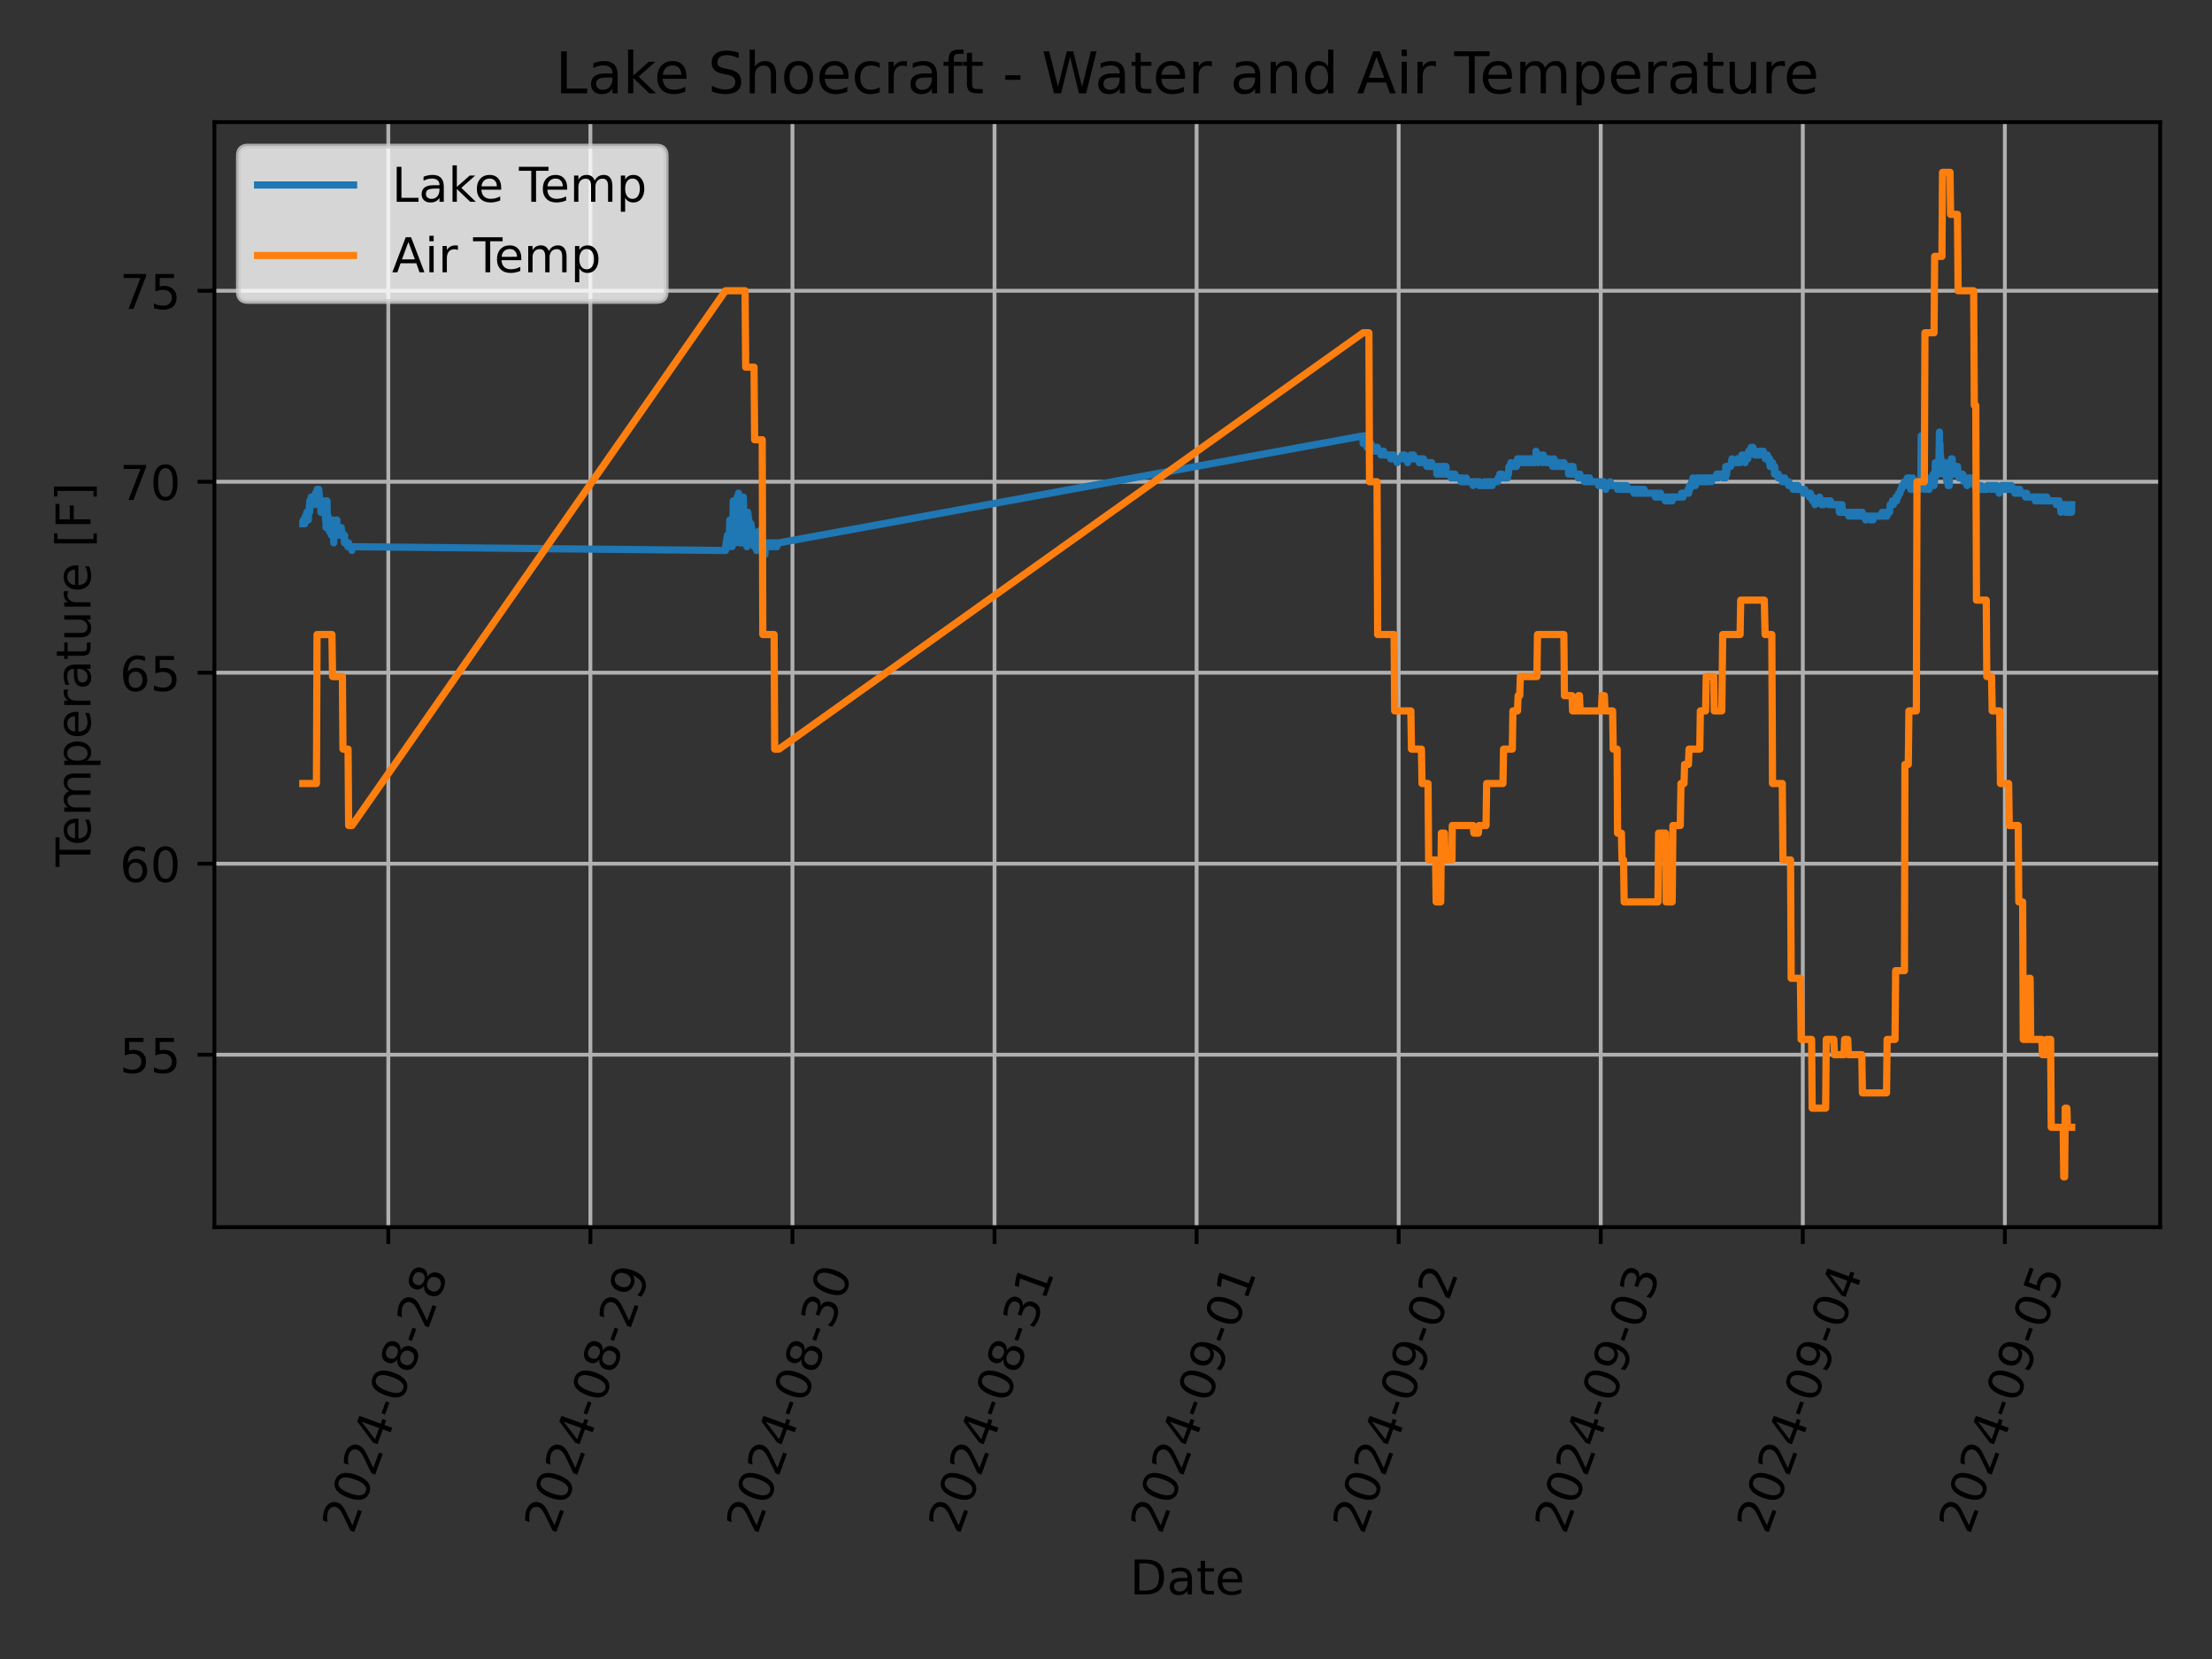 <?xml version="1.0" encoding="utf-8" standalone="no"?>
<!DOCTYPE svg PUBLIC "-//W3C//DTD SVG 1.1//EN"
  "http://www.w3.org/Graphics/SVG/1.1/DTD/svg11.dtd">
<!-- Created with matplotlib (https://matplotlib.org/) -->
<svg height="345.6pt" version="1.1" viewBox="0 0 460.8 345.6" width="460.8pt" xmlns="http://www.w3.org/2000/svg" xmlns:xlink="http://www.w3.org/1999/xlink">
 <rect x="0" y="0" width="460.8" height="345.6" fill="#333333" stroke="none"/>
 <defs>
  <style type="text/css">*{stroke-linecap:butt;stroke-linejoin:round;}</style>
 </defs>
 <g id="figure_1">
  <g id="patch_1">
   <path d="M 0 345.6 
L 460.8 345.6 
L 460.8 0 
L 0 0 
z
" style="fill:none;"/>
  </g>
  <g id="axes_1">
   <g id="patch_2">
    <path d="M 44.66 255.639 
L 450 255.639 
L 450 25.44 
L 44.66 25.44 
z
" style="fill:none;"/>
   </g>
   <g id="matplotlib.axis_1">
    <g id="xtick_1">
     <g id="line2d_1">
      <path clip-path="url(#p44651947cb)" d="M 80.894 255.639 
L 80.894 25.44 
" style="fill:none;stroke:#b0b0b0;stroke-linecap:square;stroke-width:0.8;"/>
     </g>
     <g id="line2d_2">
      <defs>
       <path d="M 0 0 
L 0 3.5 
" id="mb983720e41" style="stroke:#000000;stroke-width:0.8;"/>
      </defs>
      <g>
       <use style="stroke:#000000;stroke-width:0.8;" x="80.894" xlink:href="#mb983720e41" y="255.639"/>
      </g>
     </g>
     <g id="text_1">
      <!-- 2024-08-28 -->
      <g transform="translate(73.548 319.848)rotate(-70)scale(0.1 -0.1)">
       <defs>
        <path d="M 19.188 8.297 
L 53.609 8.297 
L 53.609 0 
L 7.328 0 
L 7.328 8.297 
Q 12.938 14.109 22.625 23.891 
Q 32.328 33.688 34.812 36.531 
Q 39.547 41.844 41.422 45.531 
Q 43.312 49.219 43.312 52.781 
Q 43.312 58.594 39.234 62.25 
Q 35.156 65.922 28.609 65.922 
Q 23.969 65.922 18.812 64.312 
Q 13.672 62.703 7.812 59.422 
L 7.812 69.391 
Q 13.766 71.781 18.938 73 
Q 24.125 74.219 28.422 74.219 
Q 39.75 74.219 46.484 68.547 
Q 53.219 62.891 53.219 53.422 
Q 53.219 48.922 51.531 44.891 
Q 49.859 40.875 45.406 35.406 
Q 44.188 33.984 37.641 27.219 
Q 31.109 20.453 19.188 8.297 
z
" id="DejaVuSans-50"/>
        <path d="M 31.781 66.406 
Q 24.172 66.406 20.328 58.906 
Q 16.5 51.422 16.5 36.375 
Q 16.5 21.391 20.328 13.891 
Q 24.172 6.391 31.781 6.391 
Q 39.453 6.391 43.281 13.891 
Q 47.125 21.391 47.125 36.375 
Q 47.125 51.422 43.281 58.906 
Q 39.453 66.406 31.781 66.406 
z
M 31.781 74.219 
Q 44.047 74.219 50.516 64.516 
Q 56.984 54.828 56.984 36.375 
Q 56.984 17.969 50.516 8.266 
Q 44.047 -1.422 31.781 -1.422 
Q 19.531 -1.422 13.062 8.266 
Q 6.594 17.969 6.594 36.375 
Q 6.594 54.828 13.062 64.516 
Q 19.531 74.219 31.781 74.219 
z
" id="DejaVuSans-48"/>
        <path d="M 37.797 64.312 
L 12.891 25.391 
L 37.797 25.391 
z
M 35.203 72.906 
L 47.609 72.906 
L 47.609 25.391 
L 58.016 25.391 
L 58.016 17.188 
L 47.609 17.188 
L 47.609 0 
L 37.797 0 
L 37.797 17.188 
L 4.891 17.188 
L 4.891 26.703 
z
" id="DejaVuSans-52"/>
        <path d="M 4.891 31.391 
L 31.203 31.391 
L 31.203 23.391 
L 4.891 23.391 
z
" id="DejaVuSans-45"/>
        <path d="M 31.781 34.625 
Q 24.75 34.625 20.719 30.859 
Q 16.703 27.094 16.703 20.516 
Q 16.703 13.922 20.719 10.156 
Q 24.75 6.391 31.781 6.391 
Q 38.812 6.391 42.859 10.172 
Q 46.922 13.969 46.922 20.516 
Q 46.922 27.094 42.891 30.859 
Q 38.875 34.625 31.781 34.625 
z
M 21.922 38.812 
Q 15.578 40.375 12.031 44.719 
Q 8.5 49.078 8.5 55.328 
Q 8.5 64.062 14.719 69.141 
Q 20.953 74.219 31.781 74.219 
Q 42.672 74.219 48.875 69.141 
Q 55.078 64.062 55.078 55.328 
Q 55.078 49.078 51.531 44.719 
Q 48 40.375 41.703 38.812 
Q 48.828 37.156 52.797 32.312 
Q 56.781 27.484 56.781 20.516 
Q 56.781 9.906 50.312 4.234 
Q 43.844 -1.422 31.781 -1.422 
Q 19.734 -1.422 13.25 4.234 
Q 6.781 9.906 6.781 20.516 
Q 6.781 27.484 10.781 32.312 
Q 14.797 37.156 21.922 38.812 
z
M 18.312 54.391 
Q 18.312 48.734 21.844 45.562 
Q 25.391 42.391 31.781 42.391 
Q 38.141 42.391 41.719 45.562 
Q 45.312 48.734 45.312 54.391 
Q 45.312 60.062 41.719 63.234 
Q 38.141 66.406 31.781 66.406 
Q 25.391 66.406 21.844 63.234 
Q 18.312 60.062 18.312 54.391 
z
" id="DejaVuSans-56"/>
       </defs>
       <use xlink:href="#DejaVuSans-50"/>
       <use x="63.623" xlink:href="#DejaVuSans-48"/>
       <use x="127.246" xlink:href="#DejaVuSans-50"/>
       <use x="190.869" xlink:href="#DejaVuSans-52"/>
       <use x="254.492" xlink:href="#DejaVuSans-45"/>
       <use x="290.576" xlink:href="#DejaVuSans-48"/>
       <use x="354.199" xlink:href="#DejaVuSans-56"/>
       <use x="417.822" xlink:href="#DejaVuSans-45"/>
       <use x="453.906" xlink:href="#DejaVuSans-50"/>
       <use x="517.529" xlink:href="#DejaVuSans-56"/>
      </g>
     </g>
    </g>
    <g id="xtick_2">
     <g id="line2d_3">
      <path clip-path="url(#p44651947cb)" d="M 122.988 255.639 
L 122.988 25.44 
" style="fill:none;stroke:#b0b0b0;stroke-linecap:square;stroke-width:0.8;"/>
     </g>
     <g id="line2d_4">
      <g>
       <use style="stroke:#000000;stroke-width:0.8;" x="122.988" xlink:href="#mb983720e41" y="255.639"/>
      </g>
     </g>
     <g id="text_2">
      <!-- 2024-08-29 -->
      <g transform="translate(115.643 319.848)rotate(-70)scale(0.1 -0.1)">
       <defs>
        <path d="M 10.984 1.516 
L 10.984 10.5 
Q 14.703 8.734 18.5 7.812 
Q 22.312 6.891 25.984 6.891 
Q 35.75 6.891 40.891 13.453 
Q 46.047 20.016 46.781 33.406 
Q 43.953 29.203 39.594 26.953 
Q 35.25 24.703 29.984 24.703 
Q 19.047 24.703 12.672 31.312 
Q 6.297 37.938 6.297 49.422 
Q 6.297 60.641 12.938 67.422 
Q 19.578 74.219 30.609 74.219 
Q 43.266 74.219 49.922 64.516 
Q 56.594 54.828 56.594 36.375 
Q 56.594 19.141 48.406 8.859 
Q 40.234 -1.422 26.422 -1.422 
Q 22.703 -1.422 18.891 -0.688 
Q 15.094 0.047 10.984 1.516 
z
M 30.609 32.422 
Q 37.25 32.422 41.125 36.953 
Q 45.016 41.5 45.016 49.422 
Q 45.016 57.281 41.125 61.844 
Q 37.25 66.406 30.609 66.406 
Q 23.969 66.406 20.094 61.844 
Q 16.219 57.281 16.219 49.422 
Q 16.219 41.5 20.094 36.953 
Q 23.969 32.422 30.609 32.422 
z
" id="DejaVuSans-57"/>
       </defs>
       <use xlink:href="#DejaVuSans-50"/>
       <use x="63.623" xlink:href="#DejaVuSans-48"/>
       <use x="127.246" xlink:href="#DejaVuSans-50"/>
       <use x="190.869" xlink:href="#DejaVuSans-52"/>
       <use x="254.492" xlink:href="#DejaVuSans-45"/>
       <use x="290.576" xlink:href="#DejaVuSans-48"/>
       <use x="354.199" xlink:href="#DejaVuSans-56"/>
       <use x="417.822" xlink:href="#DejaVuSans-45"/>
       <use x="453.906" xlink:href="#DejaVuSans-50"/>
       <use x="517.529" xlink:href="#DejaVuSans-57"/>
      </g>
     </g>
    </g>
    <g id="xtick_3">
     <g id="line2d_5">
      <path clip-path="url(#p44651947cb)" d="M 165.083 255.639 
L 165.083 25.44 
" style="fill:none;stroke:#b0b0b0;stroke-linecap:square;stroke-width:0.8;"/>
     </g>
     <g id="line2d_6">
      <g>
       <use style="stroke:#000000;stroke-width:0.8;" x="165.083" xlink:href="#mb983720e41" y="255.639"/>
      </g>
     </g>
     <g id="text_3">
      <!-- 2024-08-30 -->
      <g transform="translate(157.737 319.848)rotate(-70)scale(0.1 -0.1)">
       <defs>
        <path d="M 40.578 39.312 
Q 47.656 37.797 51.625 33 
Q 55.609 28.219 55.609 21.188 
Q 55.609 10.406 48.188 4.484 
Q 40.766 -1.422 27.094 -1.422 
Q 22.516 -1.422 17.656 -0.516 
Q 12.797 0.391 7.625 2.203 
L 7.625 11.719 
Q 11.719 9.328 16.594 8.109 
Q 21.484 6.891 26.812 6.891 
Q 36.078 6.891 40.938 10.547 
Q 45.797 14.203 45.797 21.188 
Q 45.797 27.641 41.281 31.266 
Q 36.766 34.906 28.719 34.906 
L 20.219 34.906 
L 20.219 43.016 
L 29.109 43.016 
Q 36.375 43.016 40.234 45.922 
Q 44.094 48.828 44.094 54.297 
Q 44.094 59.906 40.109 62.906 
Q 36.141 65.922 28.719 65.922 
Q 24.656 65.922 20.016 65.031 
Q 15.375 64.156 9.812 62.312 
L 9.812 71.094 
Q 15.438 72.656 20.344 73.438 
Q 25.25 74.219 29.594 74.219 
Q 40.828 74.219 47.359 69.109 
Q 53.906 64.016 53.906 55.328 
Q 53.906 49.266 50.438 45.094 
Q 46.969 40.922 40.578 39.312 
z
" id="DejaVuSans-51"/>
       </defs>
       <use xlink:href="#DejaVuSans-50"/>
       <use x="63.623" xlink:href="#DejaVuSans-48"/>
       <use x="127.246" xlink:href="#DejaVuSans-50"/>
       <use x="190.869" xlink:href="#DejaVuSans-52"/>
       <use x="254.492" xlink:href="#DejaVuSans-45"/>
       <use x="290.576" xlink:href="#DejaVuSans-48"/>
       <use x="354.199" xlink:href="#DejaVuSans-56"/>
       <use x="417.822" xlink:href="#DejaVuSans-45"/>
       <use x="453.906" xlink:href="#DejaVuSans-51"/>
       <use x="517.529" xlink:href="#DejaVuSans-48"/>
      </g>
     </g>
    </g>
    <g id="xtick_4">
     <g id="line2d_7">
      <path clip-path="url(#p44651947cb)" d="M 207.177 255.639 
L 207.177 25.44 
" style="fill:none;stroke:#b0b0b0;stroke-linecap:square;stroke-width:0.8;"/>
     </g>
     <g id="line2d_8">
      <g>
       <use style="stroke:#000000;stroke-width:0.8;" x="207.177" xlink:href="#mb983720e41" y="255.639"/>
      </g>
     </g>
     <g id="text_4">
      <!-- 2024-08-31 -->
      <g transform="translate(199.832 319.848)rotate(-70)scale(0.1 -0.1)">
       <defs>
        <path d="M 12.406 8.297 
L 28.516 8.297 
L 28.516 63.922 
L 10.984 60.406 
L 10.984 69.391 
L 28.422 72.906 
L 38.281 72.906 
L 38.281 8.297 
L 54.391 8.297 
L 54.391 0 
L 12.406 0 
z
" id="DejaVuSans-49"/>
       </defs>
       <use xlink:href="#DejaVuSans-50"/>
       <use x="63.623" xlink:href="#DejaVuSans-48"/>
       <use x="127.246" xlink:href="#DejaVuSans-50"/>
       <use x="190.869" xlink:href="#DejaVuSans-52"/>
       <use x="254.492" xlink:href="#DejaVuSans-45"/>
       <use x="290.576" xlink:href="#DejaVuSans-48"/>
       <use x="354.199" xlink:href="#DejaVuSans-56"/>
       <use x="417.822" xlink:href="#DejaVuSans-45"/>
       <use x="453.906" xlink:href="#DejaVuSans-51"/>
       <use x="517.529" xlink:href="#DejaVuSans-49"/>
      </g>
     </g>
    </g>
    <g id="xtick_5">
     <g id="line2d_9">
      <path clip-path="url(#p44651947cb)" d="M 249.272 255.639 
L 249.272 25.44 
" style="fill:none;stroke:#b0b0b0;stroke-linecap:square;stroke-width:0.8;"/>
     </g>
     <g id="line2d_10">
      <g>
       <use style="stroke:#000000;stroke-width:0.8;" x="249.272" xlink:href="#mb983720e41" y="255.639"/>
      </g>
     </g>
     <g id="text_5">
      <!-- 2024-09-01 -->
      <g transform="translate(241.926 319.848)rotate(-70)scale(0.1 -0.1)">
       <use xlink:href="#DejaVuSans-50"/>
       <use x="63.623" xlink:href="#DejaVuSans-48"/>
       <use x="127.246" xlink:href="#DejaVuSans-50"/>
       <use x="190.869" xlink:href="#DejaVuSans-52"/>
       <use x="254.492" xlink:href="#DejaVuSans-45"/>
       <use x="290.576" xlink:href="#DejaVuSans-48"/>
       <use x="354.199" xlink:href="#DejaVuSans-57"/>
       <use x="417.822" xlink:href="#DejaVuSans-45"/>
       <use x="453.906" xlink:href="#DejaVuSans-48"/>
       <use x="517.529" xlink:href="#DejaVuSans-49"/>
      </g>
     </g>
    </g>
    <g id="xtick_6">
     <g id="line2d_11">
      <path clip-path="url(#p44651947cb)" d="M 291.366 255.639 
L 291.366 25.44 
" style="fill:none;stroke:#b0b0b0;stroke-linecap:square;stroke-width:0.8;"/>
     </g>
     <g id="line2d_12">
      <g>
       <use style="stroke:#000000;stroke-width:0.8;" x="291.366" xlink:href="#mb983720e41" y="255.639"/>
      </g>
     </g>
     <g id="text_6">
      <!-- 2024-09-02 -->
      <g transform="translate(284.021 319.848)rotate(-70)scale(0.1 -0.1)">
       <use xlink:href="#DejaVuSans-50"/>
       <use x="63.623" xlink:href="#DejaVuSans-48"/>
       <use x="127.246" xlink:href="#DejaVuSans-50"/>
       <use x="190.869" xlink:href="#DejaVuSans-52"/>
       <use x="254.492" xlink:href="#DejaVuSans-45"/>
       <use x="290.576" xlink:href="#DejaVuSans-48"/>
       <use x="354.199" xlink:href="#DejaVuSans-57"/>
       <use x="417.822" xlink:href="#DejaVuSans-45"/>
       <use x="453.906" xlink:href="#DejaVuSans-48"/>
       <use x="517.529" xlink:href="#DejaVuSans-50"/>
      </g>
     </g>
    </g>
    <g id="xtick_7">
     <g id="line2d_13">
      <path clip-path="url(#p44651947cb)" d="M 333.461 255.639 
L 333.461 25.44 
" style="fill:none;stroke:#b0b0b0;stroke-linecap:square;stroke-width:0.8;"/>
     </g>
     <g id="line2d_14">
      <g>
       <use style="stroke:#000000;stroke-width:0.8;" x="333.461" xlink:href="#mb983720e41" y="255.639"/>
      </g>
     </g>
     <g id="text_7">
      <!-- 2024-09-03 -->
      <g transform="translate(326.116 319.848)rotate(-70)scale(0.1 -0.1)">
       <use xlink:href="#DejaVuSans-50"/>
       <use x="63.623" xlink:href="#DejaVuSans-48"/>
       <use x="127.246" xlink:href="#DejaVuSans-50"/>
       <use x="190.869" xlink:href="#DejaVuSans-52"/>
       <use x="254.492" xlink:href="#DejaVuSans-45"/>
       <use x="290.576" xlink:href="#DejaVuSans-48"/>
       <use x="354.199" xlink:href="#DejaVuSans-57"/>
       <use x="417.822" xlink:href="#DejaVuSans-45"/>
       <use x="453.906" xlink:href="#DejaVuSans-48"/>
       <use x="517.529" xlink:href="#DejaVuSans-51"/>
      </g>
     </g>
    </g>
    <g id="xtick_8">
     <g id="line2d_15">
      <path clip-path="url(#p44651947cb)" d="M 375.556 255.639 
L 375.556 25.44 
" style="fill:none;stroke:#b0b0b0;stroke-linecap:square;stroke-width:0.8;"/>
     </g>
     <g id="line2d_16">
      <g>
       <use style="stroke:#000000;stroke-width:0.8;" x="375.556" xlink:href="#mb983720e41" y="255.639"/>
      </g>
     </g>
     <g id="text_8">
      <!-- 2024-09-04 -->
      <g transform="translate(368.21 319.848)rotate(-70)scale(0.1 -0.1)">
       <use xlink:href="#DejaVuSans-50"/>
       <use x="63.623" xlink:href="#DejaVuSans-48"/>
       <use x="127.246" xlink:href="#DejaVuSans-50"/>
       <use x="190.869" xlink:href="#DejaVuSans-52"/>
       <use x="254.492" xlink:href="#DejaVuSans-45"/>
       <use x="290.576" xlink:href="#DejaVuSans-48"/>
       <use x="354.199" xlink:href="#DejaVuSans-57"/>
       <use x="417.822" xlink:href="#DejaVuSans-45"/>
       <use x="453.906" xlink:href="#DejaVuSans-48"/>
       <use x="517.529" xlink:href="#DejaVuSans-52"/>
      </g>
     </g>
    </g>
    <g id="xtick_9">
     <g id="line2d_17">
      <path clip-path="url(#p44651947cb)" d="M 417.65 255.639 
L 417.65 25.44 
" style="fill:none;stroke:#b0b0b0;stroke-linecap:square;stroke-width:0.8;"/>
     </g>
     <g id="line2d_18">
      <g>
       <use style="stroke:#000000;stroke-width:0.8;" x="417.65" xlink:href="#mb983720e41" y="255.639"/>
      </g>
     </g>
     <g id="text_9">
      <!-- 2024-09-05 -->
      <g transform="translate(410.305 319.848)rotate(-70)scale(0.1 -0.1)">
       <defs>
        <path d="M 10.797 72.906 
L 49.516 72.906 
L 49.516 64.594 
L 19.828 64.594 
L 19.828 46.734 
Q 21.969 47.469 24.109 47.828 
Q 26.266 48.188 28.422 48.188 
Q 40.625 48.188 47.75 41.5 
Q 54.891 34.812 54.891 23.391 
Q 54.891 11.625 47.562 5.094 
Q 40.234 -1.422 26.906 -1.422 
Q 22.312 -1.422 17.547 -0.641 
Q 12.797 0.141 7.719 1.703 
L 7.719 11.625 
Q 12.109 9.234 16.797 8.062 
Q 21.484 6.891 26.703 6.891 
Q 35.156 6.891 40.078 11.328 
Q 45.016 15.766 45.016 23.391 
Q 45.016 31 40.078 35.438 
Q 35.156 39.891 26.703 39.891 
Q 22.75 39.891 18.812 39.016 
Q 14.891 38.141 10.797 36.281 
z
" id="DejaVuSans-53"/>
       </defs>
       <use xlink:href="#DejaVuSans-50"/>
       <use x="63.623" xlink:href="#DejaVuSans-48"/>
       <use x="127.246" xlink:href="#DejaVuSans-50"/>
       <use x="190.869" xlink:href="#DejaVuSans-52"/>
       <use x="254.492" xlink:href="#DejaVuSans-45"/>
       <use x="290.576" xlink:href="#DejaVuSans-48"/>
       <use x="354.199" xlink:href="#DejaVuSans-57"/>
       <use x="417.822" xlink:href="#DejaVuSans-45"/>
       <use x="453.906" xlink:href="#DejaVuSans-48"/>
       <use x="517.529" xlink:href="#DejaVuSans-53"/>
      </g>
     </g>
    </g>
    <g id="text_10">
     <!-- Date -->
     <g transform="translate(235.379 332.158)scale(0.1 -0.1)">
      <defs>
       <path d="M 19.672 64.797 
L 19.672 8.109 
L 31.594 8.109 
Q 46.688 8.109 53.688 14.938 
Q 60.688 21.781 60.688 36.531 
Q 60.688 51.172 53.688 57.984 
Q 46.688 64.797 31.594 64.797 
z
M 9.812 72.906 
L 30.078 72.906 
Q 51.266 72.906 61.172 64.094 
Q 71.094 55.281 71.094 36.531 
Q 71.094 17.672 61.125 8.828 
Q 51.172 0 30.078 0 
L 9.812 0 
z
" id="DejaVuSans-68"/>
       <path d="M 34.281 27.484 
Q 23.391 27.484 19.188 25 
Q 14.984 22.516 14.984 16.5 
Q 14.984 11.719 18.141 8.906 
Q 21.297 6.109 26.703 6.109 
Q 34.188 6.109 38.703 11.406 
Q 43.219 16.703 43.219 25.484 
L 43.219 27.484 
z
M 52.203 31.203 
L 52.203 0 
L 43.219 0 
L 43.219 8.297 
Q 40.141 3.328 35.547 0.953 
Q 30.953 -1.422 24.312 -1.422 
Q 15.922 -1.422 10.953 3.297 
Q 6 8.016 6 15.922 
Q 6 25.141 12.172 29.828 
Q 18.359 34.516 30.609 34.516 
L 43.219 34.516 
L 43.219 35.406 
Q 43.219 41.609 39.141 45 
Q 35.062 48.391 27.688 48.391 
Q 23 48.391 18.547 47.266 
Q 14.109 46.141 10.016 43.891 
L 10.016 52.203 
Q 14.938 54.109 19.578 55.047 
Q 24.219 56 28.609 56 
Q 40.484 56 46.344 49.844 
Q 52.203 43.703 52.203 31.203 
z
" id="DejaVuSans-97"/>
       <path d="M 18.312 70.219 
L 18.312 54.688 
L 36.812 54.688 
L 36.812 47.703 
L 18.312 47.703 
L 18.312 18.016 
Q 18.312 11.328 20.141 9.422 
Q 21.969 7.516 27.594 7.516 
L 36.812 7.516 
L 36.812 0 
L 27.594 0 
Q 17.188 0 13.234 3.875 
Q 9.281 7.766 9.281 18.016 
L 9.281 47.703 
L 2.688 47.703 
L 2.688 54.688 
L 9.281 54.688 
L 9.281 70.219 
z
" id="DejaVuSans-116"/>
       <path d="M 56.203 29.594 
L 56.203 25.203 
L 14.891 25.203 
Q 15.484 15.922 20.484 11.062 
Q 25.484 6.203 34.422 6.203 
Q 39.594 6.203 44.453 7.469 
Q 49.312 8.734 54.109 11.281 
L 54.109 2.781 
Q 49.266 0.734 44.188 -0.344 
Q 39.109 -1.422 33.891 -1.422 
Q 20.797 -1.422 13.156 6.188 
Q 5.516 13.812 5.516 26.812 
Q 5.516 40.234 12.766 48.109 
Q 20.016 56 32.328 56 
Q 43.359 56 49.781 48.891 
Q 56.203 41.797 56.203 29.594 
z
M 47.219 32.234 
Q 47.125 39.594 43.094 43.984 
Q 39.062 48.391 32.422 48.391 
Q 24.906 48.391 20.391 44.141 
Q 15.875 39.891 15.188 32.172 
z
" id="DejaVuSans-101"/>
      </defs>
      <use xlink:href="#DejaVuSans-68"/>
      <use x="77.002" xlink:href="#DejaVuSans-97"/>
      <use x="138.281" xlink:href="#DejaVuSans-116"/>
      <use x="177.49" xlink:href="#DejaVuSans-101"/>
     </g>
    </g>
   </g>
   <g id="matplotlib.axis_2">
    <g id="ytick_1">
     <g id="line2d_19">
      <path clip-path="url(#p44651947cb)" d="M 44.66 219.712 
L 450 219.712 
" style="fill:none;stroke:#b0b0b0;stroke-linecap:square;stroke-width:0.8;"/>
     </g>
     <g id="line2d_20">
      <defs>
       <path d="M 0 0 
L -3.5 0 
" id="m66be17d0d1" style="stroke:#000000;stroke-width:0.8;"/>
      </defs>
      <g>
       <use style="stroke:#000000;stroke-width:0.8;" x="44.66" xlink:href="#m66be17d0d1" y="219.712"/>
      </g>
     </g>
     <g id="text_11">
      <!-- 55 -->
      <g transform="translate(24.935 223.512)scale(0.1 -0.1)">
       <use xlink:href="#DejaVuSans-53"/>
       <use x="63.623" xlink:href="#DejaVuSans-53"/>
      </g>
     </g>
    </g>
    <g id="ytick_2">
     <g id="line2d_21">
      <path clip-path="url(#p44651947cb)" d="M 44.66 179.927 
L 450 179.927 
" style="fill:none;stroke:#b0b0b0;stroke-linecap:square;stroke-width:0.8;"/>
     </g>
     <g id="line2d_22">
      <g>
       <use style="stroke:#000000;stroke-width:0.8;" x="44.66" xlink:href="#m66be17d0d1" y="179.927"/>
      </g>
     </g>
     <g id="text_12">
      <!-- 60 -->
      <g transform="translate(24.935 183.726)scale(0.1 -0.1)">
       <defs>
        <path d="M 33.016 40.375 
Q 26.375 40.375 22.484 35.828 
Q 18.609 31.297 18.609 23.391 
Q 18.609 15.531 22.484 10.953 
Q 26.375 6.391 33.016 6.391 
Q 39.656 6.391 43.531 10.953 
Q 47.406 15.531 47.406 23.391 
Q 47.406 31.297 43.531 35.828 
Q 39.656 40.375 33.016 40.375 
z
M 52.594 71.297 
L 52.594 62.312 
Q 48.875 64.062 45.094 64.984 
Q 41.312 65.922 37.594 65.922 
Q 27.828 65.922 22.672 59.328 
Q 17.531 52.734 16.797 39.406 
Q 19.672 43.656 24.016 45.922 
Q 28.375 48.188 33.594 48.188 
Q 44.578 48.188 50.953 41.516 
Q 57.328 34.859 57.328 23.391 
Q 57.328 12.156 50.688 5.359 
Q 44.047 -1.422 33.016 -1.422 
Q 20.359 -1.422 13.672 8.266 
Q 6.984 17.969 6.984 36.375 
Q 6.984 53.656 15.188 63.938 
Q 23.391 74.219 37.203 74.219 
Q 40.922 74.219 44.703 73.484 
Q 48.484 72.75 52.594 71.297 
z
" id="DejaVuSans-54"/>
       </defs>
       <use xlink:href="#DejaVuSans-54"/>
       <use x="63.623" xlink:href="#DejaVuSans-48"/>
      </g>
     </g>
    </g>
    <g id="ytick_3">
     <g id="line2d_23">
      <path clip-path="url(#p44651947cb)" d="M 44.66 140.141 
L 450 140.141 
" style="fill:none;stroke:#b0b0b0;stroke-linecap:square;stroke-width:0.8;"/>
     </g>
     <g id="line2d_24">
      <g>
       <use style="stroke:#000000;stroke-width:0.8;" x="44.66" xlink:href="#m66be17d0d1" y="140.141"/>
      </g>
     </g>
     <g id="text_13">
      <!-- 65 -->
      <g transform="translate(24.935 143.941)scale(0.1 -0.1)">
       <use xlink:href="#DejaVuSans-54"/>
       <use x="63.623" xlink:href="#DejaVuSans-53"/>
      </g>
     </g>
    </g>
    <g id="ytick_4">
     <g id="line2d_25">
      <path clip-path="url(#p44651947cb)" d="M 44.66 100.356 
L 450 100.356 
" style="fill:none;stroke:#b0b0b0;stroke-linecap:square;stroke-width:0.8;"/>
     </g>
     <g id="line2d_26">
      <g>
       <use style="stroke:#000000;stroke-width:0.8;" x="44.66" xlink:href="#m66be17d0d1" y="100.356"/>
      </g>
     </g>
     <g id="text_14">
      <!-- 70 -->
      <g transform="translate(24.935 104.155)scale(0.1 -0.1)">
       <defs>
        <path d="M 8.203 72.906 
L 55.078 72.906 
L 55.078 68.703 
L 28.609 0 
L 18.312 0 
L 43.219 64.594 
L 8.203 64.594 
z
" id="DejaVuSans-55"/>
       </defs>
       <use xlink:href="#DejaVuSans-55"/>
       <use x="63.623" xlink:href="#DejaVuSans-48"/>
      </g>
     </g>
    </g>
    <g id="ytick_5">
     <g id="line2d_27">
      <path clip-path="url(#p44651947cb)" d="M 44.66 60.571 
L 450 60.571 
" style="fill:none;stroke:#b0b0b0;stroke-linecap:square;stroke-width:0.8;"/>
     </g>
     <g id="line2d_28">
      <g>
       <use style="stroke:#000000;stroke-width:0.8;" x="44.66" xlink:href="#m66be17d0d1" y="60.571"/>
      </g>
     </g>
     <g id="text_15">
      <!-- 75 -->
      <g transform="translate(24.935 64.37)scale(0.1 -0.1)">
       <use xlink:href="#DejaVuSans-55"/>
       <use x="63.623" xlink:href="#DejaVuSans-53"/>
      </g>
     </g>
    </g>
    <g id="text_16">
     <!-- Temperature [F] -->
     <g transform="translate(18.855 180.575)rotate(-90)scale(0.1 -0.1)">
      <defs>
       <path d="M -0.297 72.906 
L 61.375 72.906 
L 61.375 64.594 
L 35.5 64.594 
L 35.5 0 
L 25.594 0 
L 25.594 64.594 
L -0.297 64.594 
z
" id="DejaVuSans-84"/>
       <path d="M 52 44.188 
Q 55.375 50.25 60.062 53.125 
Q 64.75 56 71.094 56 
Q 79.641 56 84.281 50.016 
Q 88.922 44.047 88.922 33.016 
L 88.922 0 
L 79.891 0 
L 79.891 32.719 
Q 79.891 40.578 77.094 44.375 
Q 74.312 48.188 68.609 48.188 
Q 61.625 48.188 57.562 43.547 
Q 53.516 38.922 53.516 30.906 
L 53.516 0 
L 44.484 0 
L 44.484 32.719 
Q 44.484 40.625 41.703 44.406 
Q 38.922 48.188 33.109 48.188 
Q 26.219 48.188 22.156 43.531 
Q 18.109 38.875 18.109 30.906 
L 18.109 0 
L 9.078 0 
L 9.078 54.688 
L 18.109 54.688 
L 18.109 46.188 
Q 21.188 51.219 25.484 53.609 
Q 29.781 56 35.688 56 
Q 41.656 56 45.828 52.969 
Q 50 49.953 52 44.188 
z
" id="DejaVuSans-109"/>
       <path d="M 18.109 8.203 
L 18.109 -20.797 
L 9.078 -20.797 
L 9.078 54.688 
L 18.109 54.688 
L 18.109 46.391 
Q 20.953 51.266 25.266 53.625 
Q 29.594 56 35.594 56 
Q 45.562 56 51.781 48.094 
Q 58.016 40.188 58.016 27.297 
Q 58.016 14.406 51.781 6.484 
Q 45.562 -1.422 35.594 -1.422 
Q 29.594 -1.422 25.266 0.953 
Q 20.953 3.328 18.109 8.203 
z
M 48.688 27.297 
Q 48.688 37.203 44.609 42.844 
Q 40.531 48.484 33.406 48.484 
Q 26.266 48.484 22.188 42.844 
Q 18.109 37.203 18.109 27.297 
Q 18.109 17.391 22.188 11.75 
Q 26.266 6.109 33.406 6.109 
Q 40.531 6.109 44.609 11.75 
Q 48.688 17.391 48.688 27.297 
z
" id="DejaVuSans-112"/>
       <path d="M 41.109 46.297 
Q 39.594 47.172 37.812 47.578 
Q 36.031 48 33.891 48 
Q 26.266 48 22.188 43.047 
Q 18.109 38.094 18.109 28.812 
L 18.109 0 
L 9.078 0 
L 9.078 54.688 
L 18.109 54.688 
L 18.109 46.188 
Q 20.953 51.172 25.484 53.578 
Q 30.031 56 36.531 56 
Q 37.453 56 38.578 55.875 
Q 39.703 55.766 41.062 55.516 
z
" id="DejaVuSans-114"/>
       <path d="M 8.5 21.578 
L 8.5 54.688 
L 17.484 54.688 
L 17.484 21.922 
Q 17.484 14.156 20.5 10.266 
Q 23.531 6.391 29.594 6.391 
Q 36.859 6.391 41.078 11.031 
Q 45.312 15.672 45.312 23.688 
L 45.312 54.688 
L 54.297 54.688 
L 54.297 0 
L 45.312 0 
L 45.312 8.406 
Q 42.047 3.422 37.719 1 
Q 33.406 -1.422 27.688 -1.422 
Q 18.266 -1.422 13.375 4.438 
Q 8.5 10.297 8.5 21.578 
z
M 31.109 56 
z
" id="DejaVuSans-117"/>
       <path id="DejaVuSans-32"/>
       <path d="M 8.594 75.984 
L 29.297 75.984 
L 29.297 69 
L 17.578 69 
L 17.578 -6.203 
L 29.297 -6.203 
L 29.297 -13.188 
L 8.594 -13.188 
z
" id="DejaVuSans-91"/>
       <path d="M 9.812 72.906 
L 51.703 72.906 
L 51.703 64.594 
L 19.672 64.594 
L 19.672 43.109 
L 48.578 43.109 
L 48.578 34.812 
L 19.672 34.812 
L 19.672 0 
L 9.812 0 
z
" id="DejaVuSans-70"/>
       <path d="M 30.422 75.984 
L 30.422 -13.188 
L 9.719 -13.188 
L 9.719 -6.203 
L 21.391 -6.203 
L 21.391 69 
L 9.719 69 
L 9.719 75.984 
z
" id="DejaVuSans-93"/>
      </defs>
      <use xlink:href="#DejaVuSans-84"/>
      <use x="44.084" xlink:href="#DejaVuSans-101"/>
      <use x="105.607" xlink:href="#DejaVuSans-109"/>
      <use x="203.02" xlink:href="#DejaVuSans-112"/>
      <use x="266.496" xlink:href="#DejaVuSans-101"/>
      <use x="328.02" xlink:href="#DejaVuSans-114"/>
      <use x="369.133" xlink:href="#DejaVuSans-97"/>
      <use x="430.412" xlink:href="#DejaVuSans-116"/>
      <use x="469.621" xlink:href="#DejaVuSans-117"/>
      <use x="533" xlink:href="#DejaVuSans-114"/>
      <use x="571.863" xlink:href="#DejaVuSans-101"/>
      <use x="633.387" xlink:href="#DejaVuSans-32"/>
      <use x="665.174" xlink:href="#DejaVuSans-91"/>
      <use x="704.188" xlink:href="#DejaVuSans-70"/>
      <use x="761.707" xlink:href="#DejaVuSans-93"/>
     </g>
    </g>
   </g>
   <g id="line2d_29">
    <path clip-path="url(#p44651947cb)" d="M 63.085 109.109 
L 63.149 109.109 
L 63.209 108.313 
L 63.24 109.109 
L 63.27 109.109 
L 63.392 108.313 
L 63.453 108.313 
L 63.483 109.109 
L 63.514 108.313 
L 63.636 107.517 
L 63.82 107.517 
L 63.912 106.722 
L 64.067 108.313 
L 64.097 108.313 
L 64.191 106.722 
L 64.221 108.313 
L 64.282 106.722 
L 64.345 106.722 
L 64.469 105.13 
L 64.499 106.722 
L 64.53 104.335 
L 64.56 104.335 
L 64.591 105.13 
L 64.652 104.335 
L 64.775 104.335 
L 64.837 103.539 
L 64.868 104.335 
L 64.899 104.335 
L 64.93 103.539 
L 64.961 105.13 
L 65.052 105.13 
L 65.178 103.539 
L 65.208 103.539 
L 65.33 104.335 
L 65.361 104.335 
L 65.485 105.13 
L 65.578 105.13 
L 65.734 102.743 
L 65.889 104.335 
L 66.013 102.743 
L 66.045 102.743 
L 66.077 101.947 
L 66.138 102.743 
L 66.169 103.539 
L 66.22 102.743 
L 66.344 102.743 
L 66.407 101.947 
L 66.438 102.743 
L 66.47 102.743 
L 66.627 105.13 
L 66.69 104.335 
L 66.723 105.13 
L 66.823 105.13 
L 66.853 106.722 
L 66.915 105.13 
L 67.006 105.13 
L 67.131 104.335 
L 67.193 105.13 
L 67.225 104.335 
L 67.285 104.335 
L 67.348 106.722 
L 67.38 104.335 
L 67.44 104.335 
L 67.506 106.722 
L 67.537 105.13 
L 67.567 105.13 
L 67.597 106.722 
L 67.628 104.335 
L 67.658 105.13 
L 67.689 105.13 
L 67.812 108.313 
L 67.875 105.13 
L 67.905 108.313 
L 67.937 109.905 
L 67.969 107.517 
L 68.127 104.335 
L 68.252 109.905 
L 68.314 107.517 
L 68.346 109.109 
L 68.41 109.905 
L 68.441 109.109 
L 68.471 109.109 
L 68.627 110.7 
L 68.935 110.7 
L 69.059 111.496 
L 69.152 110.7 
L 69.214 111.496 
L 69.244 110.7 
L 69.275 109.905 
L 69.306 111.496 
L 69.37 111.496 
L 69.462 108.313 
L 69.494 110.7 
L 69.526 113.087 
L 69.587 111.496 
L 69.681 111.496 
L 69.868 109.109 
L 69.992 109.905 
L 70.054 109.905 
L 70.085 109.109 
L 70.115 109.905 
L 70.146 110.7 
L 70.177 108.313 
L 70.239 111.496 
L 70.271 111.496 
L 70.333 109.905 
L 70.394 110.7 
L 70.424 109.905 
L 70.454 111.496 
L 70.486 111.496 
L 70.517 109.905 
L 70.608 110.7 
L 70.733 110.7 
L 70.829 111.496 
L 70.921 110.7 
L 71.017 111.496 
L 71.079 109.905 
L 71.14 110.7 
L 71.202 110.7 
L 71.326 111.496 
L 71.663 111.496 
L 71.756 113.087 
L 71.788 111.496 
L 71.849 113.087 
L 72.35 113.087 
L 72.476 113.883 
L 72.507 113.087 
L 72.568 113.883 
L 72.599 113.883 
L 72.629 113.087 
L 72.69 113.883 
L 73.276 113.883 
L 73.307 114.679 
L 73.337 113.883 
L 151.13 114.679 
L 151.161 113.883 
L 151.529 111.496 
L 151.56 113.883 
L 151.624 113.087 
L 151.689 113.883 
L 151.72 111.496 
L 151.795 113.883 
L 151.847 113.087 
L 151.879 113.087 
L 152.036 108.313 
L 152.169 111.496 
L 152.199 110.7 
L 152.34 113.087 
L 152.47 113.087 
L 152.5 113.883 
L 152.626 110.7 
L 152.659 110.7 
L 152.758 104.335 
L 152.815 108.313 
L 152.846 110.7 
L 152.877 109.109 
L 152.976 111.496 
L 153.043 110.7 
L 153.073 110.7 
L 153.181 113.087 
L 153.211 111.496 
L 153.242 111.496 
L 153.28 110.7 
L 153.341 111.496 
L 153.409 111.496 
L 153.566 103.539 
L 153.689 110.7 
L 153.719 111.496 
L 153.842 102.743 
L 153.905 105.13 
L 153.935 104.335 
L 153.965 105.13 
L 154.134 113.087 
L 154.277 109.905 
L 154.371 109.905 
L 154.403 109.109 
L 154.433 109.905 
L 154.558 113.087 
L 154.718 109.905 
L 154.749 109.905 
L 154.853 103.539 
L 155.021 111.496 
L 155.059 113.087 
L 155.09 109.905 
L 155.278 113.087 
L 155.308 110.7 
L 155.339 111.496 
L 155.463 111.496 
L 155.495 109.905 
L 155.56 111.496 
L 155.592 113.883 
L 155.654 110.7 
L 155.714 110.7 
L 155.746 111.496 
L 155.779 106.722 
L 155.875 107.517 
L 155.938 110.7 
L 155.969 109.109 
L 156.001 108.313 
L 156.031 109.109 
L 156.186 110.7 
L 156.316 109.905 
L 156.346 109.905 
L 156.407 110.7 
L 156.438 109.109 
L 156.498 110.7 
L 156.529 110.7 
L 156.559 109.905 
L 156.621 110.7 
L 156.652 110.7 
L 156.773 111.496 
L 156.805 111.496 
L 156.927 113.087 
L 156.958 113.087 
L 157.081 113.883 
L 157.513 113.883 
L 157.606 114.679 
L 157.73 113.883 
L 157.947 113.883 
L 157.978 110.7 
L 158.038 113.883 
L 158.131 113.087 
L 158.259 113.883 
L 158.351 113.883 
L 158.382 113.087 
L 158.443 113.883 
L 158.504 113.883 
L 158.597 114.679 
L 158.629 113.883 
L 158.691 114.679 
L 159.318 114.679 
L 159.351 115.475 
L 159.381 114.679 
L 159.516 113.883 
L 159.869 113.883 
L 159.96 113.087 
L 159.991 113.883 
L 160.056 113.087 
L 160.49 113.087 
L 160.52 113.883 
L 160.582 113.087 
L 160.861 113.087 
L 160.956 113.883 
L 161.078 113.087 
L 161.199 113.087 
L 161.29 113.883 
L 161.383 113.087 
L 161.507 113.883 
L 161.567 113.883 
L 161.689 113.087 
L 161.749 113.087 
L 161.84 113.883 
L 161.969 113.087 
L 162.276 113.087 
L 283.901 90.808 
L 283.971 92.399 
L 284.118 92.399 
L 284.148 90.808 
L 284.211 92.399 
L 284.311 92.399 
L 284.342 90.808 
L 284.411 92.399 
L 284.688 92.399 
L 284.751 93.195 
L 284.781 92.399 
L 284.973 92.399 
L 285.004 93.195 
L 285.071 92.399 
L 285.107 92.399 
L 285.231 93.195 
L 285.294 93.195 
L 285.325 92.399 
L 285.386 93.195 
L 285.508 93.195 
L 285.599 92.399 
L 285.706 93.195 
L 286.4 93.195 
L 286.431 93.99 
L 286.491 93.195 
L 286.521 93.195 
L 286.552 93.99 
L 286.613 93.195 
L 286.645 93.195 
L 286.772 93.99 
L 286.9 93.195 
L 286.93 93.195 
L 287.052 93.99 
L 287.641 93.99 
L 287.671 94.786 
L 287.732 93.99 
L 287.859 93.99 
L 287.893 94.786 
L 287.969 93.99 
L 288.252 93.99 
L 288.379 94.786 
L 289.691 94.786 
L 289.723 95.582 
L 289.786 94.786 
L 290.067 94.786 
L 290.194 95.582 
L 290.32 94.786 
L 290.351 94.786 
L 290.475 95.582 
L 290.917 95.582 
L 291.063 96.377 
L 291.185 95.582 
L 292.086 95.582 
L 292.117 94.786 
L 292.179 95.582 
L 292.399 95.582 
L 292.429 94.786 
L 292.492 95.582 
L 292.524 95.582 
L 292.616 94.786 
L 292.74 95.582 
L 293.206 95.582 
L 293.236 96.377 
L 293.296 95.582 
L 293.878 95.582 
L 293.909 94.786 
L 293.97 95.582 
L 294.062 95.582 
L 294.103 94.786 
L 294.17 95.582 
L 294.446 95.582 
L 294.477 94.786 
L 294.54 95.582 
L 295.534 95.582 
L 295.657 96.377 
L 295.719 96.377 
L 295.847 95.582 
L 295.983 96.377 
L 296.109 95.582 
L 296.139 95.582 
L 296.262 96.377 
L 296.386 95.582 
L 296.541 95.582 
L 296.662 96.377 
L 297.206 96.377 
L 297.236 97.173 
L 297.297 96.377 
L 297.675 96.377 
L 297.769 97.173 
L 297.863 96.377 
L 297.956 97.173 
L 298.052 96.377 
L 298.182 97.173 
L 298.212 97.173 
L 298.245 96.377 
L 298.307 97.173 
L 299.277 97.173 
L 299.308 98.765 
L 299.37 97.173 
L 299.4 97.173 
L 299.436 98.765 
L 299.498 97.173 
L 299.91 97.173 
L 299.971 98.765 
L 300.002 97.173 
L 300.291 97.173 
L 300.416 98.765 
L 300.507 97.173 
L 300.599 98.765 
L 300.693 97.173 
L 300.785 98.765 
L 300.914 97.173 
L 301.038 98.765 
L 301.068 98.765 
L 301.098 97.173 
L 301.16 98.765 
L 301.193 98.765 
L 301.224 97.173 
L 301.288 98.765 
L 302.188 98.765 
L 302.283 99.56 
L 302.414 98.765 
L 302.475 98.765 
L 302.507 99.56 
L 302.537 98.765 
L 302.874 98.765 
L 302.999 99.56 
L 303.092 98.765 
L 303.216 99.56 
L 304.278 99.56 
L 304.37 100.356 
L 304.433 99.56 
L 304.464 100.356 
L 304.526 100.356 
L 304.587 99.56 
L 304.617 100.356 
L 305.326 100.356 
L 305.452 99.56 
L 305.575 100.356 
L 306.849 100.356 
L 306.879 101.152 
L 306.949 100.356 
L 308.04 100.356 
L 308.17 101.152 
L 308.264 100.356 
L 308.403 101.152 
L 309.256 101.152 
L 309.286 100.356 
L 309.35 101.152 
L 309.508 101.152 
L 309.6 100.356 
L 309.727 101.152 
L 309.758 101.152 
L 309.885 100.356 
L 310.039 100.356 
L 310.069 101.152 
L 310.132 100.356 
L 310.225 100.356 
L 310.353 101.152 
L 310.477 100.356 
L 310.723 100.356 
L 310.853 101.152 
L 310.98 100.356 
L 311.964 100.356 
L 312.088 99.56 
L 312.37 99.56 
L 312.433 98.765 
L 312.464 99.56 
L 312.653 99.56 
L 312.723 98.765 
L 312.754 99.56 
L 312.817 99.56 
L 312.849 98.765 
L 312.911 99.56 
L 313.791 99.56 
L 313.916 98.765 
L 314.017 98.765 
L 314.048 99.56 
L 314.109 98.765 
L 314.235 98.765 
L 314.36 97.173 
L 314.673 97.173 
L 314.734 96.377 
L 314.764 97.173 
L 315.508 97.173 
L 315.6 96.377 
L 315.726 97.173 
L 315.786 97.173 
L 315.879 96.377 
L 315.909 97.173 
L 315.972 96.377 
L 316.002 96.377 
L 316.123 95.582 
L 316.186 95.582 
L 316.309 96.377 
L 316.4 96.377 
L 316.524 95.582 
L 316.554 95.582 
L 316.647 96.377 
L 316.784 95.582 
L 316.879 95.582 
L 316.974 96.377 
L 317.097 95.582 
L 317.227 96.377 
L 317.26 95.582 
L 317.322 96.377 
L 317.452 96.377 
L 317.482 95.582 
L 317.545 96.377 
L 317.984 96.377 
L 318.109 95.582 
L 318.171 96.377 
L 318.202 95.582 
L 318.299 95.582 
L 318.426 96.377 
L 318.458 96.377 
L 318.587 95.582 
L 318.682 96.377 
L 318.81 95.582 
L 318.875 95.582 
L 319 96.377 
L 319.032 96.377 
L 319.156 95.582 
L 319.379 95.582 
L 319.414 96.377 
L 319.487 95.582 
L 319.615 95.582 
L 319.646 96.377 
L 319.709 95.582 
L 319.951 95.582 
L 319.981 93.99 
L 320.073 94.786 
L 320.134 94.786 
L 320.257 95.582 
L 320.381 95.582 
L 320.442 96.377 
L 320.473 95.582 
L 320.504 95.582 
L 320.534 94.786 
L 320.596 95.582 
L 320.627 95.582 
L 320.72 94.786 
L 320.75 95.582 
L 320.813 94.786 
L 320.876 94.786 
L 321.001 95.582 
L 321.35 95.582 
L 321.381 96.377 
L 321.444 95.582 
L 321.539 94.786 
L 321.664 95.582 
L 322.07 95.582 
L 322.193 96.377 
L 322.256 96.377 
L 322.288 95.582 
L 322.349 96.377 
L 322.719 96.377 
L 322.843 95.582 
L 323.016 96.377 
L 323.358 96.377 
L 323.449 97.173 
L 323.572 96.377 
L 323.698 96.377 
L 323.73 95.582 
L 323.791 96.377 
L 324.166 96.377 
L 324.197 97.173 
L 324.258 96.377 
L 324.679 96.377 
L 324.804 97.173 
L 324.929 96.377 
L 325.056 97.173 
L 325.557 97.173 
L 325.619 96.377 
L 325.65 97.173 
L 325.777 97.173 
L 325.809 96.377 
L 325.871 97.173 
L 326.725 97.173 
L 326.757 98.765 
L 326.832 97.173 
L 326.894 97.173 
L 326.998 98.765 
L 327.128 97.173 
L 327.223 98.765 
L 327.346 97.173 
L 327.471 98.765 
L 327.574 98.765 
L 327.7 97.173 
L 327.872 98.765 
L 328.634 98.765 
L 328.747 99.56 
L 328.809 98.765 
L 328.843 99.56 
L 328.873 99.56 
L 328.937 98.765 
L 328.967 99.56 
L 329.03 99.56 
L 329.123 98.765 
L 329.259 99.56 
L 330.04 99.56 
L 330.07 100.356 
L 330.131 99.56 
L 330.661 99.56 
L 330.691 100.356 
L 330.754 99.56 
L 330.785 99.56 
L 330.878 100.356 
L 330.909 99.56 
L 330.971 100.356 
L 331.003 100.356 
L 331.13 99.56 
L 331.262 100.356 
L 332.993 100.356 
L 333.027 101.152 
L 333.092 100.356 
L 333.19 100.356 
L 333.253 101.152 
L 333.285 100.356 
L 333.352 100.356 
L 333.48 101.152 
L 333.511 100.356 
L 333.574 101.152 
L 333.915 101.152 
L 333.947 100.356 
L 334.01 101.152 
L 334.132 101.152 
L 334.162 100.356 
L 334.224 101.152 
L 334.474 101.152 
L 334.507 101.947 
L 334.569 101.152 
L 335.42 101.152 
L 335.452 100.356 
L 335.517 101.152 
L 336.936 101.152 
L 336.967 101.947 
L 337.031 101.152 
L 337.511 101.152 
L 337.616 101.947 
L 337.741 101.152 
L 337.802 101.152 
L 337.929 101.947 
L 338.312 101.947 
L 338.342 101.152 
L 338.405 101.947 
L 338.815 101.947 
L 338.849 101.152 
L 338.91 101.947 
L 340.368 101.947 
L 340.402 102.743 
L 340.462 101.947 
L 340.587 101.947 
L 340.619 102.743 
L 340.683 101.947 
L 340.9 101.947 
L 341.022 102.743 
L 341.153 101.947 
L 341.28 102.743 
L 341.31 101.947 
L 341.371 102.743 
L 341.433 102.743 
L 341.555 101.947 
L 341.587 101.947 
L 341.682 102.743 
L 341.714 101.947 
L 341.776 102.743 
L 341.871 102.743 
L 341.995 101.947 
L 342.12 102.743 
L 342.15 101.947 
L 342.215 102.743 
L 342.463 102.743 
L 342.496 101.947 
L 342.557 102.743 
L 344.798 102.743 
L 344.829 103.539 
L 344.891 102.743 
L 345.077 102.743 
L 345.108 103.539 
L 345.171 102.743 
L 345.262 102.743 
L 345.384 103.539 
L 345.415 103.539 
L 345.447 102.743 
L 345.512 103.539 
L 345.543 103.539 
L 345.606 102.743 
L 345.636 103.539 
L 345.669 103.539 
L 345.7 102.743 
L 345.765 103.539 
L 345.798 103.539 
L 345.921 102.743 
L 346.046 103.539 
L 346.881 103.539 
L 346.912 104.335 
L 346.974 103.539 
L 347.345 103.539 
L 347.442 104.335 
L 347.57 103.539 
L 347.633 103.539 
L 347.664 104.335 
L 347.698 103.539 
L 347.798 104.335 
L 347.893 103.539 
L 348.019 104.335 
L 348.09 103.539 
L 348.122 104.335 
L 348.258 103.539 
L 348.315 103.539 
L 348.348 104.335 
L 348.497 103.539 
L 350.18 103.539 
L 350.281 102.743 
L 350.405 103.539 
L 350.541 102.743 
L 350.602 103.539 
L 350.632 102.743 
L 351.497 102.743 
L 351.635 101.947 
L 351.763 102.743 
L 351.798 102.743 
L 351.958 101.152 
L 351.993 101.152 
L 352.026 101.947 
L 352.089 101.152 
L 352.308 101.152 
L 352.403 100.356 
L 352.433 101.152 
L 352.496 100.356 
L 352.625 100.356 
L 352.665 99.56 
L 352.725 100.356 
L 352.852 100.356 
L 352.951 101.152 
L 353.05 100.356 
L 353.171 101.152 
L 353.294 100.356 
L 353.324 100.356 
L 353.416 99.56 
L 353.476 100.356 
L 353.507 99.56 
L 353.537 99.56 
L 353.628 100.356 
L 353.75 99.56 
L 353.902 99.56 
L 353.933 100.356 
L 353.994 99.56 
L 354.064 99.56 
L 354.094 100.356 
L 354.157 99.56 
L 354.187 99.56 
L 354.308 100.356 
L 354.745 100.356 
L 354.866 99.56 
L 354.993 100.356 
L 355.188 100.356 
L 355.218 99.56 
L 355.279 100.356 
L 355.495 100.356 
L 355.618 99.56 
L 355.648 99.56 
L 355.679 100.356 
L 355.744 99.56 
L 355.774 99.56 
L 355.806 100.356 
L 355.867 99.56 
L 356.42 99.56 
L 356.532 100.356 
L 356.601 99.56 
L 357.517 99.56 
L 357.628 98.765 
L 357.981 98.765 
L 358.012 99.56 
L 358.062 98.765 
L 358.874 98.765 
L 358.983 99.56 
L 359.107 98.765 
L 359.426 98.765 
L 359.474 99.56 
L 359.509 97.173 
L 359.584 98.765 
L 359.695 98.765 
L 359.834 97.173 
L 360.524 97.173 
L 360.803 95.582 
L 360.903 96.377 
L 361.848 96.377 
L 361.888 95.582 
L 361.927 96.377 
L 362.126 96.377 
L 362.194 95.582 
L 362.229 96.377 
L 362.26 96.377 
L 362.332 95.582 
L 362.527 95.582 
L 362.558 96.377 
L 362.623 95.582 
L 362.724 95.582 
L 362.858 94.786 
L 362.958 95.582 
L 363.095 94.786 
L 363.21 94.786 
L 363.339 95.582 
L 363.513 95.582 
L 363.545 96.377 
L 363.58 95.582 
L 363.841 95.582 
L 364.01 94.786 
L 364.094 95.582 
L 364.268 93.99 
L 364.309 93.99 
L 364.34 94.786 
L 364.541 93.99 
L 364.808 93.195 
L 364.958 93.99 
L 365.086 93.195 
L 365.15 93.195 
L 365.185 93.99 
L 365.522 93.99 
L 365.563 94.786 
L 365.615 93.99 
L 365.828 93.99 
L 365.953 94.786 
L 366.594 94.786 
L 366.658 93.99 
L 366.691 94.786 
L 366.728 94.786 
L 366.837 93.99 
L 366.936 93.99 
L 367.078 94.786 
L 367.214 93.99 
L 367.327 93.99 
L 367.44 94.786 
L 367.707 94.786 
L 367.756 95.582 
L 367.793 94.786 
L 367.86 94.786 
L 367.96 95.582 
L 368.086 94.786 
L 368.14 95.582 
L 368.171 94.786 
L 368.37 95.582 
L 368.441 95.582 
L 368.583 96.377 
L 368.675 95.582 
L 368.728 97.173 
L 368.805 96.377 
L 369.04 96.377 
L 369.174 97.173 
L 369.21 97.173 
L 369.246 96.377 
L 369.319 97.173 
L 369.619 97.173 
L 369.654 98.765 
L 369.689 97.173 
L 369.882 98.765 
L 370.352 98.765 
L 370.422 99.56 
L 370.453 98.765 
L 370.485 98.765 
L 370.632 99.56 
L 371.185 99.56 
L 371.316 100.356 
L 371.452 99.56 
L 371.515 100.356 
L 371.614 99.56 
L 371.718 100.356 
L 371.784 99.56 
L 371.824 100.356 
L 372.52 100.356 
L 372.615 101.152 
L 372.648 100.356 
L 372.709 101.152 
L 373.457 101.152 
L 373.549 101.947 
L 373.693 101.152 
L 373.979 101.152 
L 374.01 101.947 
L 374.071 101.152 
L 374.101 101.152 
L 374.131 101.947 
L 374.192 101.152 
L 374.227 101.152 
L 374.259 101.947 
L 374.321 101.152 
L 374.352 101.152 
L 374.446 101.947 
L 374.538 101.152 
L 374.663 101.947 
L 375.578 101.947 
L 375.701 102.743 
L 375.731 101.947 
L 375.791 102.743 
L 375.821 102.743 
L 375.943 101.947 
L 375.974 101.947 
L 376.098 102.743 
L 376.899 102.743 
L 376.929 103.539 
L 376.99 102.743 
L 377.02 102.743 
L 377.115 103.539 
L 377.146 102.743 
L 377.207 103.539 
L 377.449 103.539 
L 377.57 104.335 
L 377.663 103.539 
L 377.786 104.335 
L 377.967 104.335 
L 378.096 105.13 
L 378.221 104.335 
L 379.01 104.335 
L 379.041 103.539 
L 379.222 104.335 
L 379.466 104.335 
L 379.497 105.13 
L 379.694 104.335 
L 379.881 104.335 
L 379.913 105.13 
L 379.976 104.335 
L 380.872 104.335 
L 380.994 105.13 
L 381.086 105.13 
L 381.211 104.335 
L 381.304 104.335 
L 381.431 105.13 
L 383.064 105.13 
L 383.186 106.722 
L 383.216 106.722 
L 383.34 105.13 
L 383.433 105.13 
L 383.525 106.722 
L 383.646 105.13 
L 383.706 105.13 
L 383.829 106.722 
L 385.103 106.722 
L 385.135 107.517 
L 385.199 106.722 
L 385.229 106.722 
L 385.261 107.517 
L 385.324 106.722 
L 385.818 106.722 
L 385.878 107.517 
L 385.909 106.722 
L 386.155 106.722 
L 386.186 107.517 
L 386.247 106.722 
L 386.62 106.722 
L 386.65 107.517 
L 386.711 106.722 
L 386.864 106.722 
L 386.894 107.517 
L 386.954 106.722 
L 387.049 106.722 
L 387.14 107.517 
L 387.17 106.722 
L 387.235 107.517 
L 387.266 107.517 
L 387.388 106.722 
L 387.419 106.722 
L 387.543 107.517 
L 387.574 106.722 
L 387.634 107.517 
L 387.914 107.517 
L 387.945 106.722 
L 388.006 107.517 
L 388.53 107.517 
L 388.653 108.313 
L 388.684 108.313 
L 388.809 107.517 
L 389.594 107.517 
L 389.687 108.313 
L 389.814 107.517 
L 389.845 107.517 
L 389.875 108.313 
L 389.936 107.517 
L 389.966 107.517 
L 389.997 108.313 
L 390.058 107.517 
L 390.154 107.517 
L 390.184 108.313 
L 390.248 107.517 
L 392.003 107.517 
L 392.097 106.722 
L 392.224 107.517 
L 392.499 107.517 
L 392.623 106.722 
L 392.718 107.517 
L 392.843 106.722 
L 392.874 106.722 
L 392.937 107.517 
L 392.968 106.722 
L 393.059 106.722 
L 393.089 107.517 
L 393.154 106.722 
L 393.624 106.722 
L 393.749 105.13 
L 394.206 105.13 
L 394.237 104.335 
L 394.3 105.13 
L 394.425 105.13 
L 394.548 104.335 
L 394.861 104.335 
L 394.992 103.539 
L 395.06 103.539 
L 395.091 104.335 
L 395.152 103.539 
L 395.398 103.539 
L 395.526 102.743 
L 395.811 102.743 
L 395.942 101.947 
L 396.097 101.947 
L 396.227 101.152 
L 396.673 101.152 
L 396.703 100.356 
L 396.766 101.152 
L 396.909 101.152 
L 397.05 100.356 
L 397.251 100.356 
L 397.32 99.56 
L 397.351 100.356 
L 397.473 101.152 
L 397.599 100.356 
L 397.69 100.356 
L 397.72 99.56 
L 397.786 100.356 
L 397.852 99.56 
L 397.918 101.152 
L 398.021 101.152 
L 398.051 101.947 
L 398.086 101.152 
L 398.22 101.152 
L 398.355 100.356 
L 398.421 100.356 
L 398.451 99.56 
L 398.481 101.152 
L 398.574 101.947 
L 398.607 101.152 
L 398.68 101.947 
L 398.71 101.947 
L 398.805 101.152 
L 398.928 101.947 
L 399.057 101.152 
L 399.15 101.152 
L 399.286 101.947 
L 399.441 101.947 
L 399.565 101.152 
L 399.69 101.152 
L 399.723 101.947 
L 399.754 100.356 
L 399.795 101.152 
L 399.827 101.152 
L 399.924 101.947 
L 400.112 99.56 
L 400.152 99.56 
L 400.214 90.808 
L 400.278 96.377 
L 400.309 95.582 
L 400.34 96.377 
L 400.497 100.356 
L 400.559 100.356 
L 400.685 101.152 
L 400.781 101.152 
L 400.906 101.947 
L 400.938 101.947 
L 401.064 101.152 
L 401.571 101.152 
L 401.602 101.947 
L 401.663 101.152 
L 401.85 101.152 
L 401.883 101.947 
L 401.948 101.152 
L 402.042 99.56 
L 402.074 100.356 
L 402.197 101.152 
L 402.322 100.356 
L 402.413 100.356 
L 402.538 99.56 
L 402.666 99.56 
L 402.738 98.765 
L 402.893 101.152 
L 403.061 99.56 
L 403.093 99.56 
L 403.157 96.377 
L 403.189 97.173 
L 403.302 98.765 
L 403.686 97.173 
L 403.755 98.765 
L 403.865 98.765 
L 404.026 90.012 
L 404.057 94.786 
L 404.13 92.399 
L 404.163 93.99 
L 404.444 97.173 
L 404.572 97.173 
L 404.664 96.377 
L 404.915 98.765 
L 404.991 97.173 
L 405.061 98.765 
L 405.218 96.377 
L 405.319 98.765 
L 405.412 98.765 
L 405.566 100.356 
L 405.602 100.356 
L 405.684 98.765 
L 405.839 101.152 
L 405.993 99.56 
L 406.067 101.152 
L 406.098 99.56 
L 406.337 96.377 
L 406.381 97.173 
L 406.423 96.377 
L 406.461 96.377 
L 406.491 95.582 
L 406.531 97.173 
L 406.58 97.173 
L 406.683 95.582 
L 406.803 98.765 
L 406.982 98.765 
L 407.101 97.173 
L 407.263 98.765 
L 407.407 97.173 
L 407.443 97.173 
L 407.48 98.765 
L 407.543 97.173 
L 407.575 97.173 
L 407.708 98.765 
L 407.743 98.765 
L 407.806 97.173 
L 407.843 98.765 
L 408.014 98.765 
L 408.096 99.56 
L 408.128 98.765 
L 408.164 99.56 
L 408.812 99.56 
L 408.859 98.765 
L 408.92 99.56 
L 409.028 99.56 
L 409.114 100.356 
L 409.222 99.56 
L 409.414 99.56 
L 409.552 100.356 
L 409.759 100.356 
L 409.79 101.152 
L 409.83 100.356 
L 409.905 100.356 
L 410 99.56 
L 410.11 100.356 
L 410.306 99.56 
L 410.531 99.56 
L 410.642 100.356 
L 411.151 100.356 
L 411.286 101.152 
L 411.554 101.152 
L 411.594 101.947 
L 411.663 101.152 
L 411.735 101.152 
L 411.866 101.947 
L 411.9 101.947 
L 411.932 101.152 
L 411.996 101.947 
L 412.282 101.947 
L 412.381 101.152 
L 412.507 101.947 
L 412.541 101.947 
L 412.666 101.152 
L 412.697 101.152 
L 412.813 101.947 
L 413.882 101.947 
L 414.019 101.152 
L 414.753 101.152 
L 414.783 101.947 
L 414.847 101.152 
L 415.358 101.152 
L 415.485 101.947 
L 415.627 101.947 
L 415.657 101.152 
L 415.725 101.947 
L 415.897 101.947 
L 415.932 101.152 
L 416.127 101.947 
L 416.425 101.947 
L 416.456 102.743 
L 416.52 101.947 
L 416.949 101.947 
L 416.988 101.152 
L 417.019 101.947 
L 417.204 101.152 
L 417.331 101.947 
L 417.361 101.947 
L 417.488 101.152 
L 417.549 101.152 
L 417.655 101.947 
L 417.782 101.152 
L 417.818 101.152 
L 417.848 101.947 
L 417.919 101.152 
L 418.075 101.152 
L 418.173 101.947 
L 418.276 101.152 
L 418.402 101.947 
L 418.528 101.152 
L 418.654 101.947 
L 418.79 101.947 
L 418.825 101.152 
L 418.886 101.947 
L 419.012 101.947 
L 419.043 101.152 
L 419.105 101.947 
L 419.605 101.947 
L 419.73 102.743 
L 419.854 101.947 
L 419.978 102.743 
L 420.106 101.947 
L 420.168 102.743 
L 420.198 101.947 
L 420.26 101.947 
L 420.396 102.743 
L 420.429 102.743 
L 420.551 101.947 
L 420.676 102.743 
L 420.738 102.743 
L 420.768 101.947 
L 420.829 102.743 
L 421.826 102.743 
L 421.947 103.539 
L 422.039 103.539 
L 422.072 102.743 
L 422.132 103.539 
L 422.163 103.539 
L 422.195 102.743 
L 422.257 103.539 
L 423.958 103.539 
L 423.989 104.335 
L 424.051 103.539 
L 424.547 103.539 
L 424.61 104.335 
L 424.641 103.539 
L 425.074 103.539 
L 425.195 104.335 
L 425.288 103.539 
L 425.411 104.335 
L 425.475 103.539 
L 425.505 104.335 
L 425.567 104.335 
L 425.694 103.539 
L 425.82 104.335 
L 425.851 103.539 
L 425.914 104.335 
L 425.945 104.335 
L 425.976 103.539 
L 426.038 104.335 
L 426.17 104.335 
L 426.231 103.539 
L 426.261 104.335 
L 426.293 104.335 
L 426.384 103.539 
L 426.507 104.335 
L 428.303 104.335 
L 428.396 105.13 
L 428.518 104.335 
L 428.579 104.335 
L 428.7 105.13 
L 428.791 105.13 
L 428.912 104.335 
L 428.943 104.335 
L 429.064 105.13 
L 429.215 105.13 
L 429.338 106.722 
L 429.46 105.13 
L 430.252 105.13 
L 430.344 106.722 
L 430.374 105.13 
L 430.434 106.722 
L 431.384 106.722 
L 431.481 105.13 
L 431.544 106.722 
L 431.575 105.13 
" style="fill:none;stroke:#1f77b4;stroke-linecap:square;stroke-width:1.5;"/>
   </g>
   <g id="line2d_30">
    <path clip-path="url(#p44651947cb)" d="M 63.085 163.217 
L 65.92 163.217 
L 66.045 132.184 
L 69.152 132.184 
L 69.275 140.937 
L 71.326 140.937 
L 71.447 156.056 
L 72.507 156.056 
L 72.629 171.97 
L 73.337 171.97 
L 151.13 60.571 
L 155.215 60.571 
L 155.339 76.485 
L 157.081 76.485 
L 157.206 91.603 
L 158.784 91.603 
L 158.907 132.184 
L 161.26 132.184 
L 161.383 156.056 
L 162.276 156.056 
L 283.971 69.323 
L 285.17 69.323 
L 285.294 100.356 
L 286.865 100.356 
L 286.991 132.184 
L 290.412 132.184 
L 290.535 148.099 
L 293.909 148.099 
L 294.032 156.056 
L 296.109 156.056 
L 296.231 163.217 
L 297.484 163.217 
L 297.612 179.131 
L 299.061 179.131 
L 299.182 187.884 
L 300.128 187.884 
L 300.26 173.561 
L 300.914 173.561 
L 301.038 179.131 
L 302.475 179.131 
L 302.537 171.97 
L 306.879 171.97 
L 307.041 173.561 
L 307.968 173.561 
L 308.105 171.97 
L 309.57 171.97 
L 309.696 163.217 
L 313.095 163.217 
L 313.219 156.056 
L 315.043 156.056 
L 315.167 148.099 
L 316.123 148.099 
L 316.248 144.916 
L 316.586 144.916 
L 316.716 140.937 
L 320.165 140.937 
L 320.288 132.184 
L 325.777 132.184 
L 325.901 144.916 
L 327.471 144.916 
L 327.607 148.099 
L 328.715 148.099 
L 328.843 144.916 
L 329.03 144.916 
L 329.162 148.099 
L 333.606 148.099 
L 333.73 144.916 
L 334.224 144.916 
L 334.348 148.099 
L 335.939 148.099 
L 336.062 156.056 
L 336.873 156.056 
L 336.967 173.561 
L 337.772 173.561 
L 337.898 179.131 
L 338.219 179.131 
L 338.342 187.884 
L 345.384 187.884 
L 345.512 173.561 
L 346.943 173.561 
L 347.066 187.884 
L 348.348 187.884 
L 348.497 171.97 
L 350.028 171.97 
L 350.18 163.217 
L 350.816 163.217 
L 350.937 159.239 
L 351.73 159.239 
L 351.861 156.056 
L 354.094 156.056 
L 354.217 148.099 
L 355.309 148.099 
L 355.43 140.937 
L 356.996 140.937 
L 357.108 148.099 
L 358.681 148.099 
L 358.874 132.184 
L 362.49 132.184 
L 362.623 125.023 
L 367.538 125.023 
L 367.707 132.184 
L 369.103 132.184 
L 369.246 163.217 
L 371.28 163.217 
L 371.42 179.131 
L 373.006 179.131 
L 373.136 203.798 
L 375.057 203.798 
L 375.208 216.53 
L 377.388 216.53 
L 377.509 230.852 
L 380.316 230.852 
L 380.441 216.53 
L 382.018 216.53 
L 382.141 219.712 
L 384.152 219.712 
L 384.273 216.53 
L 384.917 216.53 
L 385.041 219.712 
L 387.852 219.712 
L 387.975 227.67 
L 392.998 227.67 
L 393.122 216.53 
L 394.769 216.53 
L 394.899 202.207 
L 396.733 202.207 
L 396.831 159.239 
L 397.533 159.239 
L 397.66 148.099 
L 399.213 148.099 
L 399.348 100.356 
L 400.875 100.356 
L 401.001 69.323 
L 402.893 69.323 
L 403.029 53.409 
L 404.54 53.409 
L 404.664 35.904 
L 406.229 35.904 
L 406.337 44.656 
L 407.773 44.656 
L 407.912 60.571 
L 411.151 60.571 
L 411.286 84.442 
L 411.594 84.442 
L 411.735 125.023 
L 413.776 125.023 
L 413.882 140.937 
L 414.88 140.937 
L 415.012 148.099 
L 416.581 148.099 
L 416.726 163.217 
L 418.433 163.217 
L 418.561 171.97 
L 420.429 171.97 
L 420.551 187.884 
L 421.356 187.884 
L 421.482 216.53 
L 422.446 216.53 
L 422.57 203.798 
L 422.912 203.798 
L 423.034 216.53 
L 425.35 216.53 
L 425.475 219.712 
L 426.261 219.712 
L 426.384 216.53 
L 427.185 216.53 
L 427.309 234.831 
L 429.796 234.831 
L 429.918 245.175 
L 430.101 245.175 
L 430.222 230.852 
L 430.565 230.852 
L 430.687 234.831 
L 431.575 234.831 
L 431.575 234.831 
" style="fill:none;stroke:#ff7f0e;stroke-linecap:square;stroke-width:1.5;"/>
   </g>
   <g id="patch_3">
    <path d="M 44.66 255.639 
L 44.66 25.44 
" style="fill:none;stroke:#000000;stroke-linecap:square;stroke-linejoin:miter;stroke-width:0.8;"/>
   </g>
   <g id="patch_4">
    <path d="M 450 255.639 
L 450 25.44 
" style="fill:none;stroke:#000000;stroke-linecap:square;stroke-linejoin:miter;stroke-width:0.8;"/>
   </g>
   <g id="patch_5">
    <path d="M 44.66 255.639 
L 450 255.639 
" style="fill:none;stroke:#000000;stroke-linecap:square;stroke-linejoin:miter;stroke-width:0.8;"/>
   </g>
   <g id="patch_6">
    <path d="M 44.66 25.44 
L 450 25.44 
" style="fill:none;stroke:#000000;stroke-linecap:square;stroke-linejoin:miter;stroke-width:0.8;"/>
   </g>
   <g id="text_17">
    <!-- Lake Shoecraft - Water and Air Temperature -->
    <g transform="translate(115.712 19.44)scale(0.12 -0.12)">
     <defs>
      <path d="M 9.812 72.906 
L 19.672 72.906 
L 19.672 8.297 
L 55.172 8.297 
L 55.172 0 
L 9.812 0 
z
" id="DejaVuSans-76"/>
      <path d="M 9.078 75.984 
L 18.109 75.984 
L 18.109 31.109 
L 44.922 54.688 
L 56.391 54.688 
L 27.391 29.109 
L 57.625 0 
L 45.906 0 
L 18.109 26.703 
L 18.109 0 
L 9.078 0 
z
" id="DejaVuSans-107"/>
      <path d="M 53.516 70.516 
L 53.516 60.891 
Q 47.906 63.578 42.922 64.891 
Q 37.938 66.219 33.297 66.219 
Q 25.25 66.219 20.875 63.094 
Q 16.5 59.969 16.5 54.203 
Q 16.5 49.359 19.406 46.891 
Q 22.312 44.438 30.422 42.922 
L 36.375 41.703 
Q 47.406 39.594 52.656 34.297 
Q 57.906 29 57.906 20.125 
Q 57.906 9.516 50.797 4.047 
Q 43.703 -1.422 29.984 -1.422 
Q 24.812 -1.422 18.969 -0.25 
Q 13.141 0.922 6.891 3.219 
L 6.891 13.375 
Q 12.891 10.016 18.656 8.297 
Q 24.422 6.594 29.984 6.594 
Q 38.422 6.594 43.016 9.906 
Q 47.609 13.234 47.609 19.391 
Q 47.609 24.75 44.312 27.781 
Q 41.016 30.812 33.5 32.328 
L 27.484 33.5 
Q 16.453 35.688 11.516 40.375 
Q 6.594 45.062 6.594 53.422 
Q 6.594 63.094 13.406 68.656 
Q 20.219 74.219 32.172 74.219 
Q 37.312 74.219 42.625 73.281 
Q 47.953 72.359 53.516 70.516 
z
" id="DejaVuSans-83"/>
      <path d="M 54.891 33.016 
L 54.891 0 
L 45.906 0 
L 45.906 32.719 
Q 45.906 40.484 42.875 44.328 
Q 39.844 48.188 33.797 48.188 
Q 26.516 48.188 22.312 43.547 
Q 18.109 38.922 18.109 30.906 
L 18.109 0 
L 9.078 0 
L 9.078 75.984 
L 18.109 75.984 
L 18.109 46.188 
Q 21.344 51.125 25.703 53.562 
Q 30.078 56 35.797 56 
Q 45.219 56 50.047 50.172 
Q 54.891 44.344 54.891 33.016 
z
" id="DejaVuSans-104"/>
      <path d="M 30.609 48.391 
Q 23.391 48.391 19.188 42.75 
Q 14.984 37.109 14.984 27.297 
Q 14.984 17.484 19.156 11.844 
Q 23.344 6.203 30.609 6.203 
Q 37.797 6.203 41.984 11.859 
Q 46.188 17.531 46.188 27.297 
Q 46.188 37.016 41.984 42.703 
Q 37.797 48.391 30.609 48.391 
z
M 30.609 56 
Q 42.328 56 49.016 48.375 
Q 55.719 40.766 55.719 27.297 
Q 55.719 13.875 49.016 6.219 
Q 42.328 -1.422 30.609 -1.422 
Q 18.844 -1.422 12.172 6.219 
Q 5.516 13.875 5.516 27.297 
Q 5.516 40.766 12.172 48.375 
Q 18.844 56 30.609 56 
z
" id="DejaVuSans-111"/>
      <path d="M 48.781 52.594 
L 48.781 44.188 
Q 44.969 46.297 41.141 47.344 
Q 37.312 48.391 33.406 48.391 
Q 24.656 48.391 19.812 42.844 
Q 14.984 37.312 14.984 27.297 
Q 14.984 17.281 19.812 11.734 
Q 24.656 6.203 33.406 6.203 
Q 37.312 6.203 41.141 7.25 
Q 44.969 8.297 48.781 10.406 
L 48.781 2.094 
Q 45.016 0.344 40.984 -0.531 
Q 36.969 -1.422 32.422 -1.422 
Q 20.062 -1.422 12.781 6.344 
Q 5.516 14.109 5.516 27.297 
Q 5.516 40.672 12.859 48.328 
Q 20.219 56 33.016 56 
Q 37.156 56 41.109 55.141 
Q 45.062 54.297 48.781 52.594 
z
" id="DejaVuSans-99"/>
      <path d="M 37.109 75.984 
L 37.109 68.5 
L 28.516 68.5 
Q 23.688 68.5 21.797 66.547 
Q 19.922 64.594 19.922 59.516 
L 19.922 54.688 
L 34.719 54.688 
L 34.719 47.703 
L 19.922 47.703 
L 19.922 0 
L 10.891 0 
L 10.891 47.703 
L 2.297 47.703 
L 2.297 54.688 
L 10.891 54.688 
L 10.891 58.5 
Q 10.891 67.625 15.141 71.797 
Q 19.391 75.984 28.609 75.984 
z
" id="DejaVuSans-102"/>
      <path d="M 3.328 72.906 
L 13.281 72.906 
L 28.609 11.281 
L 43.891 72.906 
L 54.984 72.906 
L 70.312 11.281 
L 85.594 72.906 
L 95.609 72.906 
L 77.297 0 
L 64.891 0 
L 49.516 63.281 
L 33.984 0 
L 21.578 0 
z
" id="DejaVuSans-87"/>
      <path d="M 54.891 33.016 
L 54.891 0 
L 45.906 0 
L 45.906 32.719 
Q 45.906 40.484 42.875 44.328 
Q 39.844 48.188 33.797 48.188 
Q 26.516 48.188 22.312 43.547 
Q 18.109 38.922 18.109 30.906 
L 18.109 0 
L 9.078 0 
L 9.078 54.688 
L 18.109 54.688 
L 18.109 46.188 
Q 21.344 51.125 25.703 53.562 
Q 30.078 56 35.797 56 
Q 45.219 56 50.047 50.172 
Q 54.891 44.344 54.891 33.016 
z
" id="DejaVuSans-110"/>
      <path d="M 45.406 46.391 
L 45.406 75.984 
L 54.391 75.984 
L 54.391 0 
L 45.406 0 
L 45.406 8.203 
Q 42.578 3.328 38.25 0.953 
Q 33.938 -1.422 27.875 -1.422 
Q 17.969 -1.422 11.734 6.484 
Q 5.516 14.406 5.516 27.297 
Q 5.516 40.188 11.734 48.094 
Q 17.969 56 27.875 56 
Q 33.938 56 38.25 53.625 
Q 42.578 51.266 45.406 46.391 
z
M 14.797 27.297 
Q 14.797 17.391 18.875 11.75 
Q 22.953 6.109 30.078 6.109 
Q 37.203 6.109 41.297 11.75 
Q 45.406 17.391 45.406 27.297 
Q 45.406 37.203 41.297 42.844 
Q 37.203 48.484 30.078 48.484 
Q 22.953 48.484 18.875 42.844 
Q 14.797 37.203 14.797 27.297 
z
" id="DejaVuSans-100"/>
      <path d="M 34.188 63.188 
L 20.797 26.906 
L 47.609 26.906 
z
M 28.609 72.906 
L 39.797 72.906 
L 67.578 0 
L 57.328 0 
L 50.688 18.703 
L 17.828 18.703 
L 11.188 0 
L 0.781 0 
z
" id="DejaVuSans-65"/>
      <path d="M 9.422 54.688 
L 18.406 54.688 
L 18.406 0 
L 9.422 0 
z
M 9.422 75.984 
L 18.406 75.984 
L 18.406 64.594 
L 9.422 64.594 
z
" id="DejaVuSans-105"/>
     </defs>
     <use xlink:href="#DejaVuSans-76"/>
     <use x="55.713" xlink:href="#DejaVuSans-97"/>
     <use x="116.992" xlink:href="#DejaVuSans-107"/>
     <use x="171.277" xlink:href="#DejaVuSans-101"/>
     <use x="232.801" xlink:href="#DejaVuSans-32"/>
     <use x="264.588" xlink:href="#DejaVuSans-83"/>
     <use x="328.064" xlink:href="#DejaVuSans-104"/>
     <use x="391.443" xlink:href="#DejaVuSans-111"/>
     <use x="452.625" xlink:href="#DejaVuSans-101"/>
     <use x="514.148" xlink:href="#DejaVuSans-99"/>
     <use x="569.129" xlink:href="#DejaVuSans-114"/>
     <use x="610.242" xlink:href="#DejaVuSans-97"/>
     <use x="671.521" xlink:href="#DejaVuSans-102"/>
     <use x="704.977" xlink:href="#DejaVuSans-116"/>
     <use x="744.186" xlink:href="#DejaVuSans-32"/>
     <use x="775.973" xlink:href="#DejaVuSans-45"/>
     <use x="812.057" xlink:href="#DejaVuSans-32"/>
     <use x="843.844" xlink:href="#DejaVuSans-87"/>
     <use x="936.346" xlink:href="#DejaVuSans-97"/>
     <use x="997.625" xlink:href="#DejaVuSans-116"/>
     <use x="1036.834" xlink:href="#DejaVuSans-101"/>
     <use x="1098.357" xlink:href="#DejaVuSans-114"/>
     <use x="1139.471" xlink:href="#DejaVuSans-32"/>
     <use x="1171.258" xlink:href="#DejaVuSans-97"/>
     <use x="1232.537" xlink:href="#DejaVuSans-110"/>
     <use x="1295.916" xlink:href="#DejaVuSans-100"/>
     <use x="1359.393" xlink:href="#DejaVuSans-32"/>
     <use x="1391.18" xlink:href="#DejaVuSans-65"/>
     <use x="1459.588" xlink:href="#DejaVuSans-105"/>
     <use x="1487.371" xlink:href="#DejaVuSans-114"/>
     <use x="1528.484" xlink:href="#DejaVuSans-32"/>
     <use x="1560.271" xlink:href="#DejaVuSans-84"/>
     <use x="1604.355" xlink:href="#DejaVuSans-101"/>
     <use x="1665.879" xlink:href="#DejaVuSans-109"/>
     <use x="1763.291" xlink:href="#DejaVuSans-112"/>
     <use x="1826.768" xlink:href="#DejaVuSans-101"/>
     <use x="1888.291" xlink:href="#DejaVuSans-114"/>
     <use x="1929.404" xlink:href="#DejaVuSans-97"/>
     <use x="1990.684" xlink:href="#DejaVuSans-116"/>
     <use x="2029.893" xlink:href="#DejaVuSans-117"/>
     <use x="2093.271" xlink:href="#DejaVuSans-114"/>
     <use x="2132.135" xlink:href="#DejaVuSans-101"/>
    </g>
   </g>
   <g id="legend_1">
    <g id="patch_7">
     <path d="M 51.66 62.796 
L 136.769 62.796 
Q 138.769 62.796 138.769 60.796 
L 138.769 32.44 
Q 138.769 30.44 136.769 30.44 
L 51.66 30.44 
Q 49.66 30.44 49.66 32.44 
L 49.66 60.796 
Q 49.66 62.796 51.66 62.796 
z
" style="fill:#ffffff;opacity:0.8;stroke:#cccccc;stroke-linejoin:miter;"/>
    </g>
    <g id="line2d_31">
     <path d="M 53.66 38.538 
L 73.66 38.538 
" style="fill:none;stroke:#1f77b4;stroke-linecap:square;stroke-width:1.5;"/>
    </g>
    <g id="line2d_32"/>
    <g id="text_18">
     <!-- Lake Temp -->
     <g transform="translate(81.66 42.038)scale(0.1 -0.1)">
      <use xlink:href="#DejaVuSans-76"/>
      <use x="55.713" xlink:href="#DejaVuSans-97"/>
      <use x="116.992" xlink:href="#DejaVuSans-107"/>
      <use x="171.277" xlink:href="#DejaVuSans-101"/>
      <use x="232.801" xlink:href="#DejaVuSans-32"/>
      <use x="264.588" xlink:href="#DejaVuSans-84"/>
      <use x="308.672" xlink:href="#DejaVuSans-101"/>
      <use x="370.195" xlink:href="#DejaVuSans-109"/>
      <use x="467.607" xlink:href="#DejaVuSans-112"/>
     </g>
    </g>
    <g id="line2d_33">
     <path d="M 53.66 53.217 
L 73.66 53.217 
" style="fill:none;stroke:#ff7f0e;stroke-linecap:square;stroke-width:1.5;"/>
    </g>
    <g id="line2d_34"/>
    <g id="text_19">
     <!-- Air Temp -->
     <g transform="translate(81.66 56.717)scale(0.1 -0.1)">
      <use xlink:href="#DejaVuSans-65"/>
      <use x="68.408" xlink:href="#DejaVuSans-105"/>
      <use x="96.191" xlink:href="#DejaVuSans-114"/>
      <use x="137.305" xlink:href="#DejaVuSans-32"/>
      <use x="169.092" xlink:href="#DejaVuSans-84"/>
      <use x="213.176" xlink:href="#DejaVuSans-101"/>
      <use x="274.699" xlink:href="#DejaVuSans-109"/>
      <use x="372.111" xlink:href="#DejaVuSans-112"/>
     </g>
    </g>
   </g>
  </g>
 </g>
 <defs>
  <clipPath id="p44651947cb">
   <rect height="230.199" width="405.34" x="44.66" y="25.44"/>
  </clipPath>
 </defs>
</svg>
